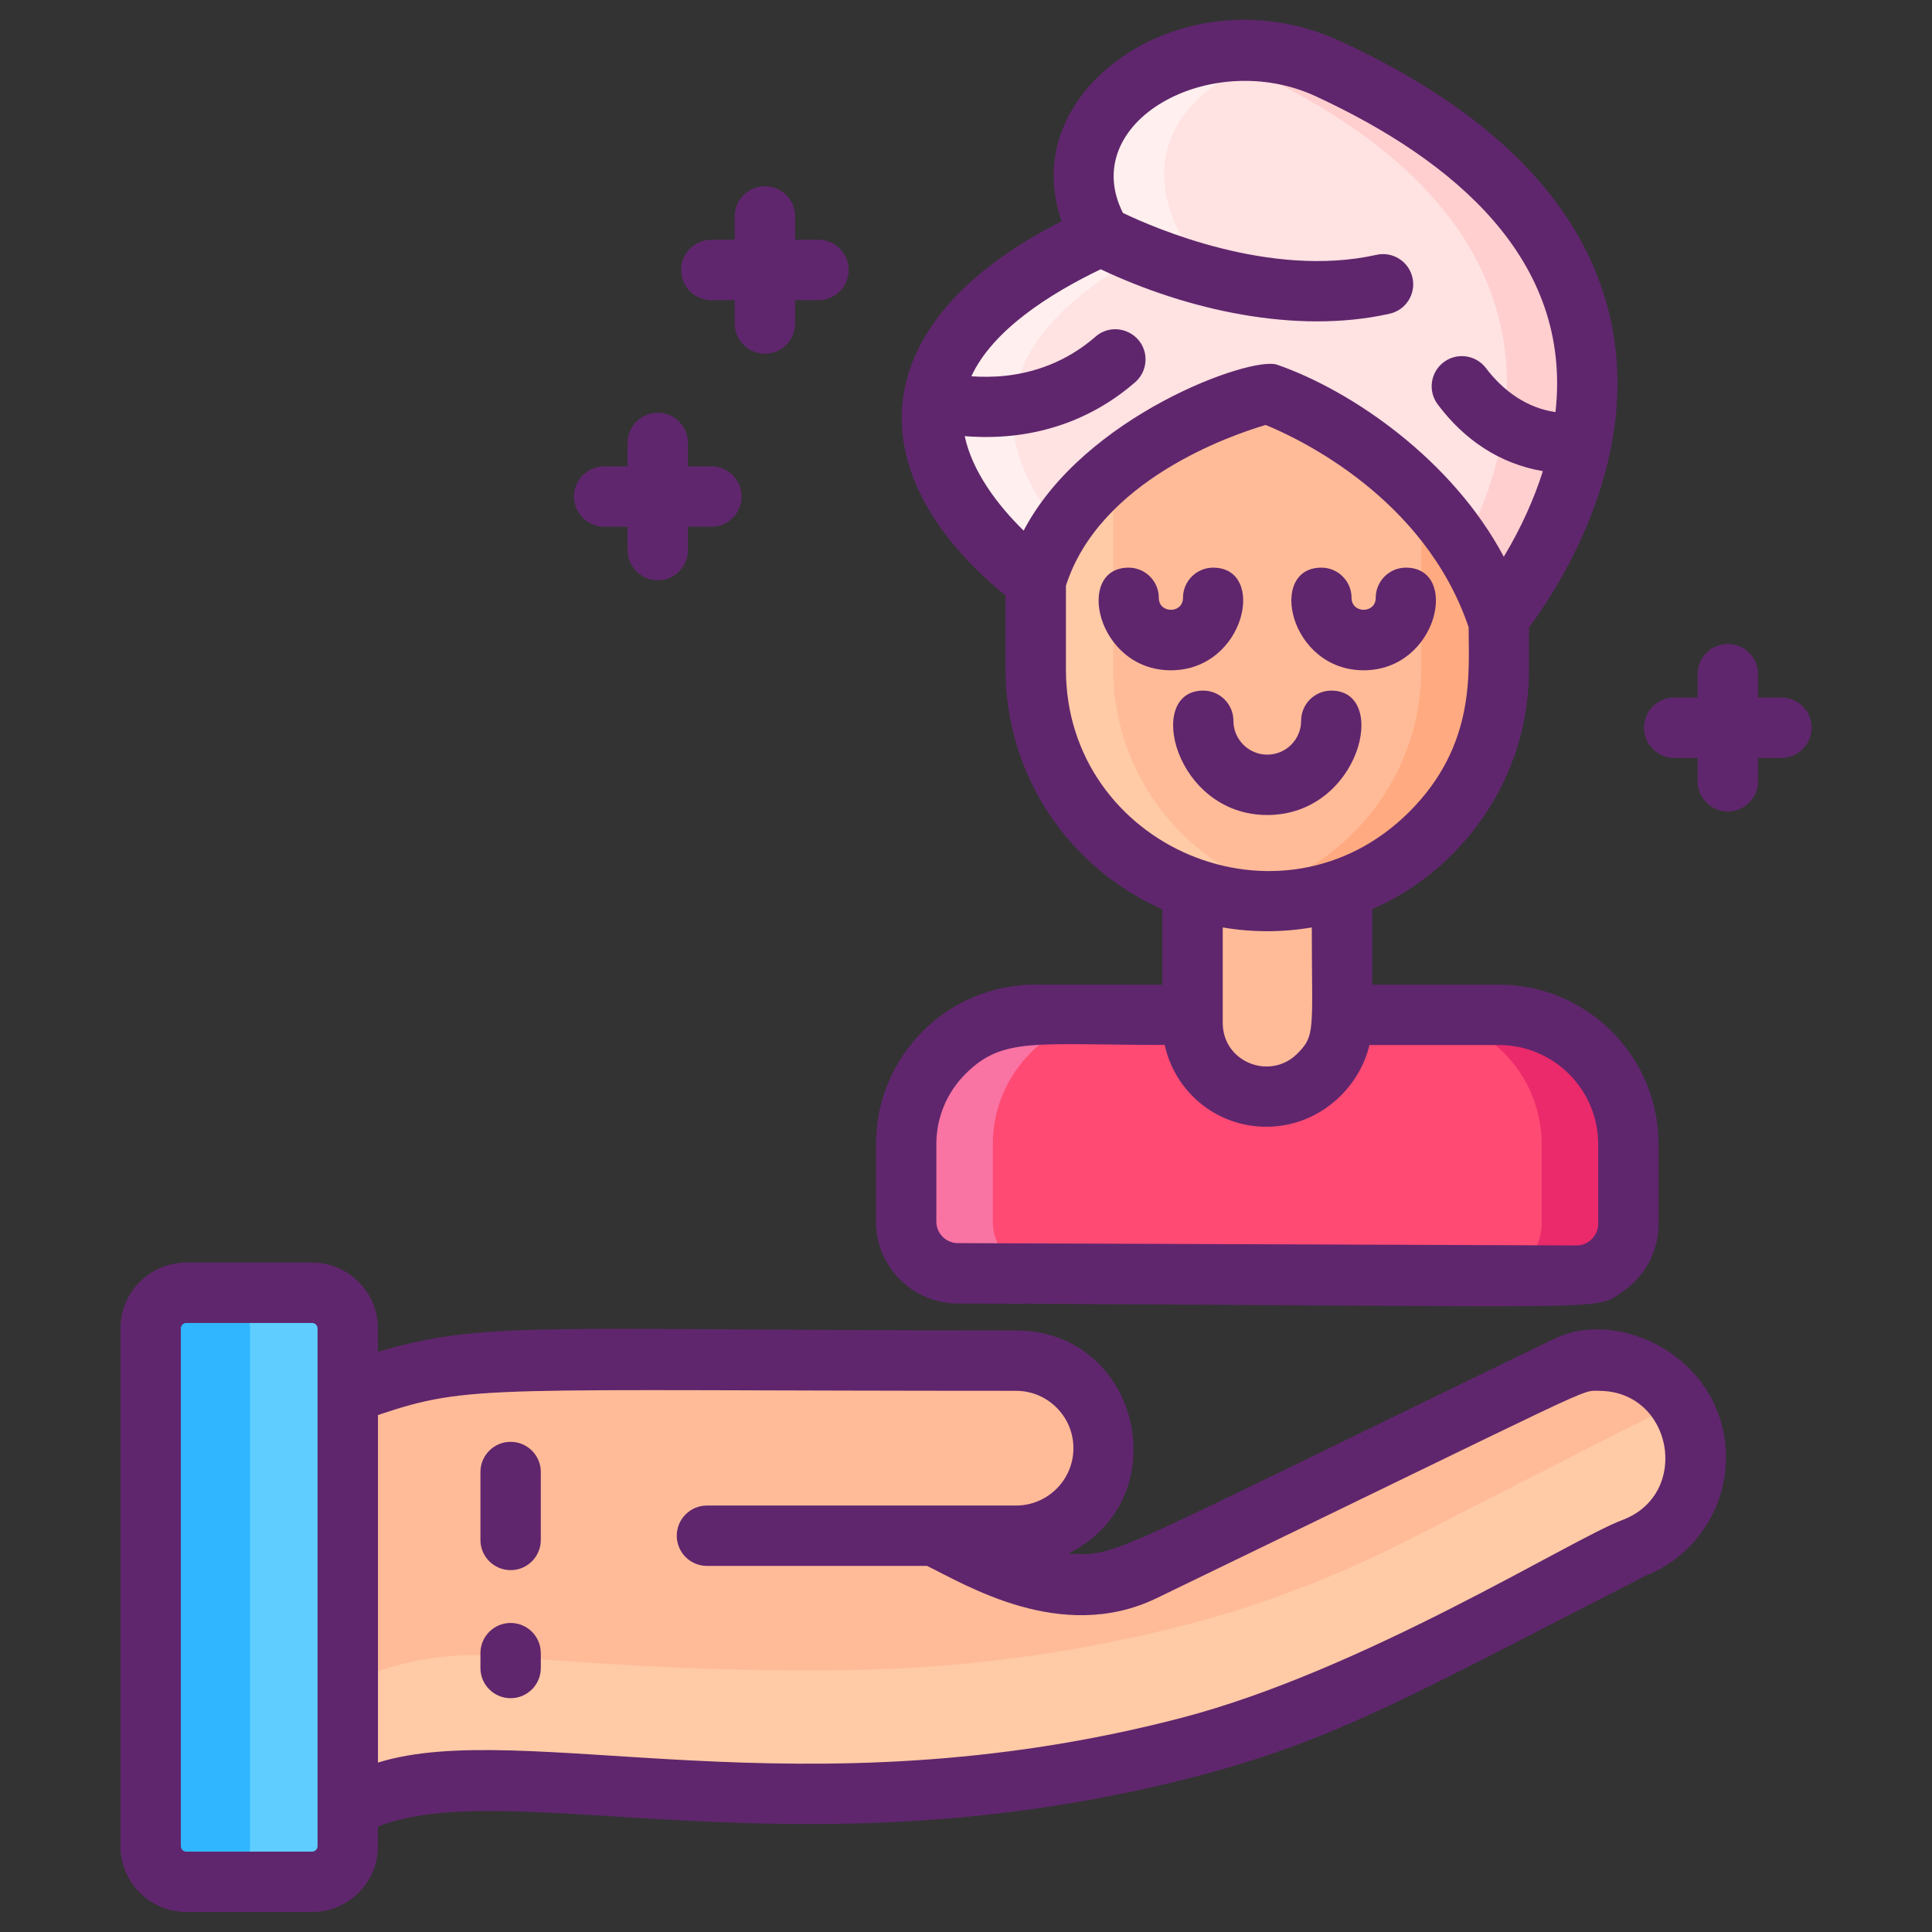 <svg version="1.1" xmlns="http://www.w3.org/2000/svg" xmlns:xlink="http://www.w3.org/1999/xlink" width="256px" height="256px" viewBox="0,0,256,256"><rect x="0" y="0" width="256" height="256" fill="#333333" stroke="none"/><g fill="none" fill-rule="nonzero" stroke="none" stroke-width="1" stroke-linecap="butt" stroke-linejoin="miter" stroke-miterlimit="10" stroke-dasharray="" stroke-dashoffset="0"  text-anchor="none" style="mix-blend-mode: normal"><g><path d="M19.956,176.035v68.585c0,2.616 2.115,4.732 4.732,4.732h16.665c2.616,0 4.732,-2.116 4.732,-4.732v-68.585c0,-2.608 -2.115,-4.732 -4.732,-4.732h-16.665c-2.616,0 -4.732,2.124 -4.732,4.732z" fill="#5fcdff"></path><path d="M19.956,176.035v68.585c0,2.616 2.115,4.732 4.732,4.732h3.713c2.616,0 4.732,-2.116 4.732,-4.732v-68.585c0,-2.608 -2.115,-4.732 -4.732,-4.732h-3.713c-2.616,0 -4.732,2.124 -4.732,4.732z" fill="#30b6ff"></path><path d="M146.221,192.453c-0.294,6.239 -5.668,11.04 -11.915,11.04h-10.537l8.056,3.929c6.136,2.993 13.246,3.278 19.602,0.788l56.297,-27.221c8.328,-2.835 16.975,3.356 16.975,12.153c0,5.339 -3.305,10.122 -8.3,12.009l-29.471,15.048c-9.381,4.79 -19.221,8.656 -29.415,11.31c-15.573,4.054 -31.625,6.116 -47.772,6.116h-5.052c-12.998,0 -25.966,-0.898 -38.926,-1.898c-3.132,-0.242 -6.266,-0.098 -9.328,0.414c-3.575,0.596 -7.055,1.693 -10.348,3.272v-54.719c5.697,-2.195 11.644,-3.575 17.665,-4.129c1.299,-0.117 2.604,-0.184 3.909,-0.225v-0.047h66.972c6.593,-0.001 11.901,5.498 11.588,12.16z" fill="#ffbb98"></path><path d="M216.401,188.84l-29.474,15.047c-9.383,4.795 -19.222,8.665 -29.409,11.318c-15.58,4.044 -31.627,6.11 -47.771,6.11h-5.055c-13.003,0 -25.973,-0.891 -38.932,-1.892c-3.131,-0.25 -6.262,-0.098 -9.328,0.413c-3.566,0.587 -7.056,1.685 -10.339,3.272v16.308c3.283,-1.587 6.773,-2.685 10.339,-3.272c3.066,-0.511 6.197,-0.663 9.328,-0.413c12.96,1 25.93,1.892 38.932,1.892h5.055c16.145,0 32.192,-2.066 47.771,-6.11c10.187,-2.653 20.026,-6.523 29.409,-11.318l29.474,-15.047c4.99,-1.881 8.295,-6.664 8.295,-12.003c0,-3.153 -1.109,-5.98 -2.924,-8.165c-1.392,1.696 -3.219,3.044 -5.371,3.86z" fill="#ffcaa6"></path><g><path d="M215.773,151.623v10.535c0,3.791 -3.071,6.87 -6.87,6.87l-81.975,-0.306c-3.784,0 -6.863,-3.079 -6.863,-6.87v-10.236c0,-9.482 7.69,-17.172 17.172,-17.156c3.454,0 5.537,0.008 11.611,0.015h49.769c9.474,0 17.156,7.674 17.156,17.148z" fill="#ff4a73"></path><path d="M209.707,168.983c-0.268,0.031 -0.536,0.046 -0.804,0.046l-81.975,-0.306c-3.784,0 -6.863,-3.079 -6.863,-6.87v-10.236c0,-9.482 7.69,-17.172 17.172,-17.156c3.316,0 5.369,0.008 10.899,0.015c-9.206,0.291 -16.582,7.858 -16.582,17.141v10.236c0,3.791 3.079,6.87 6.863,6.87z" fill="#f973a3"></path><path d="M198.617,134.475h-11.489c9.474,0 17.156,7.674 17.156,17.149v10.535c0,3.523 -2.65,6.426 -6.066,6.824l10.684,0.046c3.799,0 6.87,-3.079 6.87,-6.87v-10.535c0.001,-9.475 -7.681,-17.149 -17.155,-17.149z" fill="#ea2a6a"></path><path d="M169.513,134.475h-12.201c0.199,-0.015 0.391,-0.015 0.59,-0.015c3.454,0 5.537,0.007 11.611,0.015z" fill="#ffcaa6"></path><path d="M158.021,109.352v26.191c0,2.544 0.991,4.988 2.764,6.813c3.733,3.843 9.863,3.966 13.747,0.276c2.276,-2.163 3.287,-4.652 3.287,-7.32v-25.96z" fill="#ffbb98"></path><path d="M167.92,119.391v0c-16.874,0 -30.68,-13.806 -30.68,-30.68v-38.987c0,-3.786 3.069,-6.854 6.854,-6.854h15.312c2.044,0 3.972,0.948 5.22,2.567c1.824,2.367 3.263,4.843 6.973,4.843h20.145c3.786,0 6.854,3.069 6.854,6.854v31.576c0.001,16.875 -13.804,30.681 -30.678,30.681z" fill="#ffbb98"></path><path d="M198.6,57.136v31.571c0,16.876 -13.805,30.68 -30.68,30.68c-1.748,0 -3.468,-0.151 -5.141,-0.439c14.449,-2.461 25.54,-15.114 25.54,-30.242v-31.837c0,-3.64 -2.954,-6.587 -6.594,-6.587h10.021c3.785,0 6.854,3.068 6.854,6.854z" fill="#ffaa80"></path><path d="M173.06,118.949c-1.672,0.288 -3.393,0.439 -5.141,0.439c-16.876,0 -30.68,-13.805 -30.68,-30.674v-38.988c0,-3.786 3.069,-6.854 6.854,-6.854h10.021c-3.64,0 -6.594,2.947 -6.594,6.587v39.255c0.001,15.121 11.091,27.774 25.54,30.235z" fill="#ffcaa6"></path><g fill="#a4a4a5"><path d="M113.6,70.143c-0.003,-0.004 -0.005,-0.007 -0.007,-0.011c-0.024,0.012 -0.018,0.014 0.007,0.011z"></path></g><path d="M176.032,9.128c-7.974,-3.694 -17.349,-3.305 -24.723,1.475c-13.228,8.576 -5.404,20.636 -5.404,20.636c-44.678,20.239 -8.666,45.725 -8.666,45.725c5.586,-18.937 30.68,-24.855 30.68,-24.855c0,0 23.209,7.93 30.532,29.908c-0.032,-0.155 38.217,-44.795 -22.419,-72.889z" fill="#ffe2e2"></path><path d="M170.215,7.203c-2.897,0.611 -5.695,1.74 -8.252,3.402c-13.23,8.571 -5.404,20.637 -5.404,20.637c-30.153,13.663 -23.549,29.713 -16.064,38.696c-1.371,2.109 -2.493,4.446 -3.252,7.024c0,0 -36.012,-25.48 8.664,-45.72c0,0 -7.826,-12.066 5.404,-20.637c5.638,-3.658 12.441,-4.744 18.904,-3.402z" fill="#ffefee"></path><path d="M198.451,82.018c-1.172,-3.508 -2.748,-6.661 -4.566,-9.48c7.627,-14.651 14.949,-43.277 -28.506,-63.41c-1.875,-0.867 -3.828,-1.513 -5.809,-1.924c5.447,-1.158 11.256,-0.49 16.461,1.924c60.64,28.093 22.391,72.734 22.42,72.89z" fill="#ffcfcf"></path></g><g fill="#5f266d"><path d="M205.982,177.385c-60.388,29.201 -57.715,28.8 -64.441,28.474c14.729,-7.315 9.508,-29.567 -6.908,-29.567c-63.7,0 -70.285,-1.354 -84.554,2.834v-3.086c0,-4.82 -3.91,-8.74 -8.73,-8.74h-16.659c-4.82,0 -8.73,3.92 -8.73,8.74v68.58c0,4.81 3.91,8.73 8.73,8.73h16.66c4.82,0 8.73,-3.92 8.73,-8.73v-2.587c17.672,-6.97 55.587,7.112 108.451,-6.656c18.681,-4.868 28.819,-10.906 59.504,-26.573c6.389,-2.516 10.664,-8.777 10.664,-15.659c0,-13.01 -13.945,-19.999 -22.717,-15.76zM42.08,244.62c0,0.41 -0.32,0.73 -0.73,0.73h-16.66c-0.41,0 -0.73,-0.32 -0.73,-0.73v-68.58c0,-0.41 0.32,-0.74 0.73,-0.74h16.66c0.41,0 0.73,0.33 0.73,0.74zM214.989,201.404c-6.784,2.532 -34.244,19.918 -58.475,26.23c-50.416,13.133 -87.223,-0.08 -106.43,5.918v-46.054c12.375,-4.15 13.93,-3.207 84.549,-3.207c4.191,0 7.601,3.409 7.601,7.601c0,4.19 -3.409,7.6 -7.601,7.6h-40.958c-2.209,0 -4,1.791 -4,4c0,2.209 1.791,4 4,4h29.166c5.088,2.481 17.788,10.32 30.326,4.318c59.842,-28.937 56.126,-27.515 58.71,-27.515c9.764,0.001 12.245,13.662 3.112,17.109z"></path><path d="M67.66,215.05c-2.21,0 -4,1.79 -4,4v1.97c0,2.21 1.79,4 4,4c2.21,0 4,-1.79 4,-4v-1.97c0,-2.21 -1.79,-4 -4,-4z"></path><path d="M67.66,191.05c-2.21,0 -4,1.79 -4,4v9c0,2.21 1.79,4 4,4c2.21,0 4,-1.79 4,-4v-9c0,-2.21 -1.79,-4 -4,-4z"></path><path d="M126.913,172.723c88.997,0.332 84.168,1.107 88.105,-1.584c2.868,-1.959 4.756,-5.253 4.756,-8.981v-10.535c0,-0.022 -0.006,-0.043 -0.007,-0.065c-0.034,-11.631 -9.508,-21.088 -21.147,-21.088h-16.8v-10c3.9,-1.7 7.49,-4.15 10.6,-7.26c6.56,-6.57 10.18,-15.27 10.18,-24.5v-5.55c4.54,-6.15 15.13,-23.05 10.63,-41.61c-3.56,-14.65 -15.51,-26.78 -35.52,-36.05c-18.823,-8.724 -39.184,3.776 -38.05,18.93c0.13,1.85 0.53,3.51 1,4.89c-26.269,13.333 -27.335,33.255 -7.42,49.6v9.79c0,14.18 8.56,26.4 20.78,31.77v9.99c-10.461,0 -16.78,-0.01 -16.78,-0.01h-0.03c-11.662,0 -21.097,9.416 -21.136,21.087c0,0.026 -0.008,0.05 -0.008,0.076v10.229c0,5.995 4.873,10.871 10.847,10.871zM127.83,57.79c8.574,0.696 16.392,-1.758 22.59,-7.15c1.11,-0.97 1.55,-2.42 1.3,-3.77c-0.578,-2.979 -4.213,-4.311 -6.57,-2.25c-3.95,3.44 -8.27,4.77 -11.91,5.17c-1.7,0.18 -3.24,0.16 -4.53,0.07c2.83,-6.11 10.31,-10.9 17.14,-14.18c11.428,5.41 25.913,8.669 38.28,5.89c2.16,-0.48 3.51,-2.62 3.03,-4.77c-0.48,-2.16 -2.62,-3.52 -4.78,-3.03c-14.1,3.15 -29.59,-3.63 -33.59,-5.56c-6.066,-12.085 11.643,-21.9 25.56,-15.45c18.28,8.463 34.016,21.647 31.76,41.84c-3.673,-0.507 -6.862,-2.714 -9.21,-5.82c-1.33,-1.76 -3.84,-2.12 -5.6,-0.79c-1.77,1.33 -2.12,3.84 -0.79,5.6c3.489,4.656 8.145,7.844 13.93,8.84c-1.191,3.725 -2.839,7.438 -5.18,11.34c-6.781,-12.777 -20.019,-21.963 -30.05,-25.45c-3.485,-1.163 -25.619,6.766 -33.57,21.99c-3.403,-3.314 -6.822,-7.831 -7.81,-12.52zM141.24,88.71v-11.1c4.47,-13.97 21.85,-19.94 26.47,-21.3c4.42,1.81 21.08,9.65 26.89,26.8c0,6.029 0.97,15.613 -7.84,24.44c-16.94,16.939 -45.52,4.638 -45.52,-18.84zM162.02,122.89c3.856,0.662 7.873,0.671 11.8,0c0,13.756 0.56,14.301 -2.04,16.84c-3.618,3.428 -9.76,0.966 -9.76,-4.19c0,-4.396 0,-8.242 0,-12.65zM124.07,151.62c0,-3.52 1.37,-6.83 3.86,-9.32c4.944,-4.944 9.222,-3.84 26.4,-3.84c1.321,6.115 6.752,10.84 13.46,10.84c6.959,0 12.326,-5.103 13.67,-10.83h17.16c7.25,0 13.15,5.9 13.15,13.15v10.54c0,1.545 -1.284,2.868 -2.852,2.868c-40.072,-0.149 -18.548,-0.068 -81.988,-0.308c-1.58,0 -2.86,-1.28 -2.86,-2.87z"></path><path d="M160.752,75.216c-2.209,0 -4,1.791 -4,4c0,2.117 -3.204,2.116 -3.204,0c0,-2.209 -1.791,-4 -4,-4c-7.169,0 -4.258,13.602 5.602,13.602c9.871,-0.001 12.765,-13.602 5.602,-13.602z"></path><path d="M180.689,88.817c9.875,0 12.762,-13.602 5.602,-13.602c-2.209,0 -4,1.791 -4,4c0,2.116 -3.203,2.116 -3.203,0c0,-2.209 -1.791,-4 -4,-4c-7.169,0.001 -4.258,13.602 5.601,13.602z"></path><path d="M176.405,91.509c-2.209,0 -4,1.791 -4,4c0,2.474 -2.012,4.485 -4.485,4.485c-2.473,0 -4.486,-2.012 -4.486,-4.485c0,-2.209 -1.791,-4 -4,-4c-7.784,0 -3.773,16.485 8.486,16.485c12.294,0 16.249,-16.485 8.485,-16.485z"></path><path d="M94.254,39.772h3.099v3.1c0,2.209 1.791,4 4,4c2.209,0 4,-1.791 4,-4v-3.1h3.099c2.209,0 4,-1.791 4,-4c0,-2.209 -1.791,-4 -4,-4h-3.099v-3.099c0,-2.209 -1.791,-4 -4,-4c-2.209,0 -4,1.791 -4,4v3.099h-3.099c-2.209,0 -4,1.791 -4,4c0,2.209 1.791,4 4,4z"></path><path d="M80.056,69.793h3.099v3.1c0,2.209 1.791,4 4,4c2.209,0 4,-1.791 4,-4v-3.1h3.1c2.209,0 4,-1.791 4,-4c0,-2.209 -1.791,-4 -4,-4h-3.1v-3.1c0,-2.209 -1.791,-4 -4,-4c-2.209,0 -4,1.791 -4,4v3.1h-3.099c-2.209,0 -4,1.791 -4,4c0,2.209 1.791,4 4,4z"></path><path d="M236.044,92.424h-3.1v-3.099c0,-2.209 -1.791,-4 -4,-4c-2.209,0 -4,1.791 -4,4v3.099h-3.1c-2.209,0 -4,1.791 -4,4c0,2.209 1.791,4 4,4h3.1v3.1c0,2.209 1.791,4 4,4c2.209,0 4,-1.791 4,-4v-3.1h3.1c2.209,0 4,-1.791 4,-4c0,-2.209 -1.791,-4 -4,-4z"></path></g></g></g></svg>